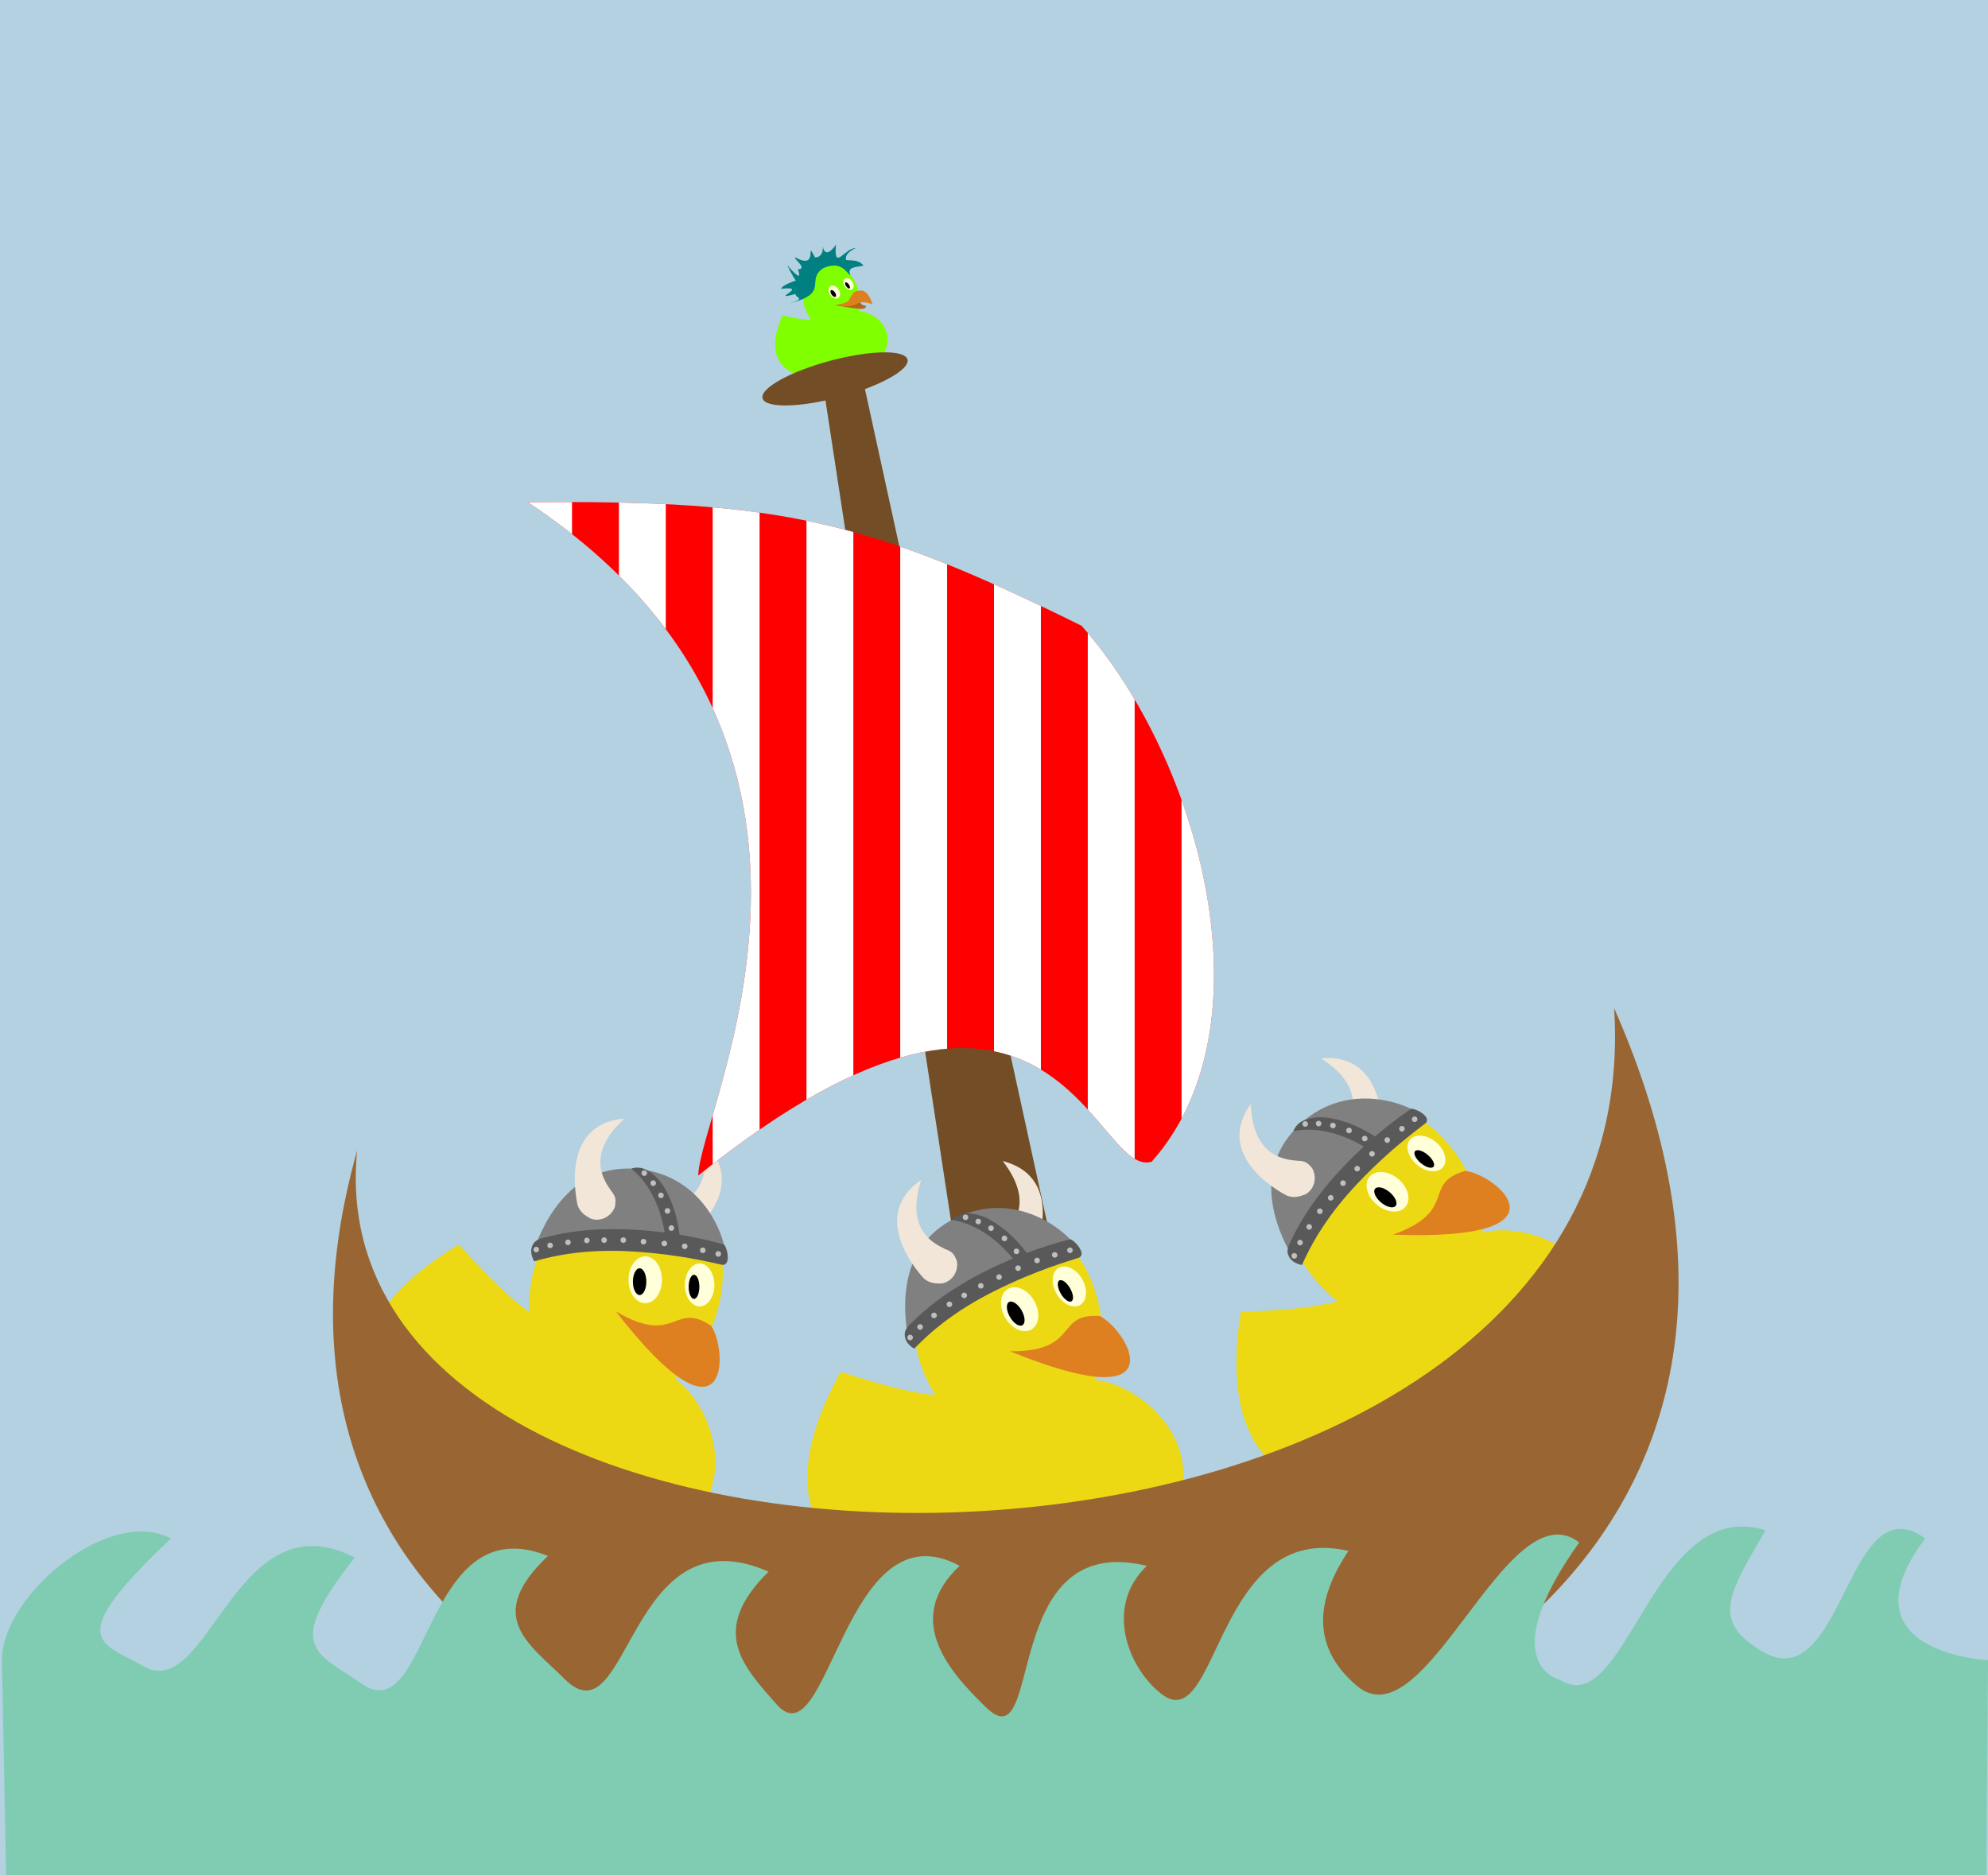 <?xml version='1.0' encoding='UTF-8'?>
<!-- This file was generated by dvisvgm 2.6.3 -->
<svg version='1.1' xmlns='http://www.w3.org/2000/svg' xmlns:xlink='http://www.w3.org/1999/xlink' viewBox='0 -283.464 300.472 283.464'>
<rect x="0" y="-283.464" width="300.472" height="283.464" fill="#333333" stroke="none"/>
<defs>
<clipPath id='clip1'>
<path d='M79.805 207.543C118.211 207.957 131.34 204.719 163.473 188.883C181.59 168.441 192.242 128.238 174.055 107.863C165.199 105.25 159.582 149.227 105.535 105.781C105.731 115.84 135.09 170.883 79.805 207.543Z'/>
</clipPath>
</defs>
<g id='page1'>
<g transform='matrix(1 0 0 -1 0 0)'>
<path d='M0 0V283.469H300.477V0Z' fill='#b3d1e0'/>
<path d='M129.59 236.402C131.707 236.594 135.906 233.801 133.375 229.637C130.84 225.469 112.52 222.895 118.27 235.781C126.539 233.832 123.105 236.727 129.59 236.402Z' fill='#80ff00'/>
<path d='M121.523 237.367C120.766 240.203 121.988 242.996 124.254 243.602C126.523 244.211 128.98 242.402 129.738 239.57C130.496 236.734 129.273 233.941 127.008 233.336C124.738 232.727 122.285 234.531 121.523 237.367Z' fill='#80ff00'/>
<path d='M129.848 239.156C128.879 239.164 128.719 238.77 128.418 238.246C128.199 237.746 127.707 237.617 126.289 237.324C130.262 236.629 130.801 236.594 130.891 237.234C129.258 237.414 130.453 238.879 129.848 239.156Z' fill='#b3661a'/>
<path d='M129.844 239.508C128.871 239.512 128.719 238.77 128.418 238.246C128.199 237.746 127.789 237.637 126.289 237.324C130.262 236.629 128.809 238.437 131.879 237.5C131.008 240.086 129.844 239.508 129.844 239.508Z' fill='#df8020'/>
<path d='M125.48 238.883C125.145 239.363 125.148 239.949 125.492 240.187C125.836 240.43 126.387 240.234 126.723 239.754C127.062 239.273 127.055 238.687 126.711 238.449C126.367 238.207 125.816 238.402 125.48 238.883Z' fill='#ffffd9'/>
<path d='M125.691 238.93C125.5 239.203 125.457 239.504 125.594 239.598C125.73 239.695 126 239.551 126.191 239.277C126.383 239 126.426 238.699 126.289 238.605C126.152 238.508 125.887 238.652 125.691 238.93Z'/>
<path d='M127.707 240.156C127.402 240.598 127.398 241.125 127.699 241.336S128.496 241.363 128.805 240.926C129.113 240.484 129.117 239.957 128.812 239.746C128.512 239.531 128.016 239.719 127.707 240.156Z' fill='#ffffd9'/>
<path d='M127.898 240.184C127.723 240.434 127.672 240.695 127.781 240.773C127.895 240.852 128.121 240.711 128.297 240.465C128.469 240.219 128.52 239.953 128.41 239.875C128.301 239.801 128.07 239.937 127.898 240.184Z'/>
<path d='M130.516 243.32C129.629 244.469 127.844 243.945 127.859 244.242C127.645 245.262 129.332 245.969 129.332 245.969C127.703 246.008 125.977 242.352 126.352 246.484C126.18 246.215 124.719 244.156 124.352 246.266C124.496 245.105 123.844 244.504 123.176 244.566C121.59 247.594 123.957 242.453 120.16 244.586C119.98 244.254 122.145 242.855 120.59 242.742C121.531 240.285 118.984 243.398 118.984 243.398S119.762 241.73 120.285 241.051C120.285 241.051 118.215 240.418 118.07 239.809C122.555 240.332 115.961 237.883 120.266 239.035C120.031 238.453 122.113 238.414 119.262 237.594C125.59 239.16 121.609 241.105 124.469 242.949C127.184 244.129 127.953 242.195 128.516 241.848C128.047 243.172 129.164 243.02 130.516 243.32Z' fill='#008080'/>
<path d='M124.32 225.848L150.879 52.258L167.68 55.551L130.035 227.84Z' fill='#734d26'/>
<path d='M137.16 229.129C136.754 230.641 131.523 230.551 125.473 228.934C119.426 227.312 114.852 224.77 115.254 223.258C115.66 221.746 120.891 221.836 126.941 223.457C132.988 225.074 137.566 227.617 137.16 229.129Z' fill='#734d26'/>
<path d='M151.559 107.969C156.606 101.453 152.758 98.023 151.68 96.879C150.719 96.07 150.715 95.598 150.66 94.617C150.945 93.004 152.422 91.918 153.957 92.187C154.828 92.488 155.625 92.781 156.238 93.793C156.238 93.793 161.43 105.398 151.559 107.969Z' fill='#f2e6d9'/>
<path d='M164.856 74.891C171.934 74.898 185.066 64.406 175.461 51.313C165.824 38.215 104.246 34.988 127.074 76.117C153.969 67.242 143.406 77.844 164.856 74.891Z' fill='#ecd913'/>
<path d='M138.348 80.434C136.648 90.07 141.519 98.984 149.227 100.344C156.938 101.703 164.562 94.992 166.262 85.355C167.961 75.719 163.09 66.805 155.379 65.449C147.672 64.09 140.047 70.797 138.348 80.434Z' fill='#ecd913'/>
<path d='M166.231 84.547C159.332 84.996 163.297 79.164 152.664 79.215C178.312 68.77 170.562 82.344 166.231 84.547Z' fill='#df8020'/>
<path d='M151.922 84.316C150.945 86.012 151.133 87.953 152.344 88.652C153.555 89.352 155.328 88.543 156.309 86.848C157.285 85.152 157.098 83.211 155.887 82.512C154.676 81.816 152.902 82.621 151.922 84.316Z' fill='#ffffd9'/>
<path d='M152.644 84.406C152.086 85.375 152.023 86.387 152.508 86.664C152.992 86.945 153.84 86.387 154.398 85.418C154.957 84.449 155.016 83.437 154.531 83.16C154.047 82.879 153.203 83.437 152.644 84.406Z'/>
<path d='M159.695 87.902C158.801 89.453 158.938 91.207 160.004 91.824C161.07 92.437 162.66 91.68 163.555 90.133C164.449 88.582 164.309 86.828 163.242 86.211C162.18 85.598 160.59 86.352 159.695 87.902Z' fill='#ffffd9'/>
<path d='M160.328 87.941C159.824 88.812 159.731 89.699 160.117 89.926C160.508 90.148 161.227 89.625 161.731 88.75C162.234 87.879 162.328 86.992 161.941 86.77C161.555 86.543 160.832 87.07 160.328 87.941Z'/>
<path d='M137.344 80.703C136.231 86.469 136.016 95.836 145.223 99.719C154.277 103.543 161.934 96.953 163.352 94.004C158.84 93.781 144.086 88.586 137.344 80.703Z' fill='#808080'/>
<path d='M145.594 100.02C148.094 100.32 150.371 98.824 152.207 97.297C153.32 96.34 154.312 95.25 155.199 94.082C157.356 94.895 159.555 95.602 161.793 96.152C162.715 95.758 164.484 93.57 162.731 93.258C160.812 92.652 158.902 92.023 157.027 91.293C157.027 91.293 157.027 91.293 155.023 90.488C148.59 87.773 143.027 84.66 138.172 79.602C137.336 80.141 136.738 80.809 136.746 81.742C136.727 82.816 137.738 83.395 138.371 84.109C142.594 88.113 147.754 90.984 153.086 93.238C150.75 96.074 147.586 98.48 143.891 99.078C144.32 99.586 144.941 99.91 145.594 100.02Z' fill='#595959'/>
<path d='M161.297 94.41C161.258 94.645 161.41 94.863 161.644 94.902C161.875 94.945 162.094 94.789 162.137 94.559C162.176 94.328 162.023 94.105 161.789 94.066C161.559 94.027 161.34 94.18 161.297 94.41ZM159.004 93.719C158.961 93.949 159.117 94.172 159.348 94.211C159.578 94.254 159.797 94.098 159.84 93.867C159.879 93.637 159.727 93.414 159.496 93.375C159.262 93.332 159.043 93.488 159.004 93.719ZM156.328 92.875C156.289 93.105 156.445 93.324 156.676 93.367C156.906 93.406 157.125 93.254 157.168 93.02C157.207 92.789 157.055 92.57 156.824 92.527C156.59 92.488 156.371 92.641 156.328 92.875ZM153.457 91.703C153.414 91.937 153.57 92.156 153.801 92.195C154.031 92.238 154.254 92.082 154.293 91.852C154.336 91.621 154.18 91.402 153.949 91.359C153.719 91.32 153.496 91.473 153.457 91.703ZM150.586 90.363C150.543 90.594 150.699 90.816 150.93 90.855C151.16 90.898 151.379 90.742 151.422 90.512C151.461 90.281 151.309 90.059 151.078 90.02C150.844 89.977 150.625 90.133 150.586 90.363ZM147.824 89.043C147.781 89.273 147.938 89.492 148.168 89.535C148.398 89.574 148.621 89.422 148.66 89.191C148.703 88.957 148.547 88.738 148.316 88.695C148.086 88.656 147.863 88.812 147.824 89.043ZM145.316 87.594C145.273 87.824 145.43 88.043 145.66 88.086C145.891 88.125 146.113 87.973 146.152 87.738C146.195 87.508 146.039 87.289 145.809 87.246C145.578 87.207 145.356 87.359 145.316 87.594ZM143.078 86.25C143.035 86.48 143.191 86.699 143.422 86.742C143.652 86.781 143.875 86.625 143.914 86.395C143.957 86.164 143.801 85.945 143.57 85.902C143.34 85.863 143.117 86.016 143.078 86.25ZM140.754 84.57C140.715 84.805 140.867 85.023 141.098 85.062C141.328 85.105 141.551 84.949 141.59 84.719C141.633 84.488 141.477 84.266 141.246 84.227C141.016 84.187 140.793 84.34 140.754 84.57ZM138.644 82.816C138.606 83.051 138.758 83.27 138.988 83.312C139.223 83.352 139.441 83.195 139.484 82.965C139.523 82.734 139.367 82.516 139.137 82.473C138.906 82.434 138.688 82.586 138.644 82.816ZM153.207 94.25C153.168 94.484 153.324 94.703 153.555 94.746C153.785 94.785 154.004 94.629 154.047 94.398C154.086 94.168 153.934 93.949 153.703 93.906C153.469 93.867 153.25 94.02 153.207 94.25ZM151.394 96.207C151.356 96.437 151.508 96.656 151.742 96.699C151.973 96.738 152.191 96.586 152.234 96.355C152.273 96.121 152.121 95.902 151.887 95.859C151.656 95.82 151.438 95.977 151.394 96.207ZM149.367 97.75C149.328 97.98 149.481 98.199 149.715 98.242C149.945 98.281 150.164 98.129 150.207 97.895C150.246 97.664 150.094 97.445 149.859 97.402C149.629 97.363 149.41 97.516 149.367 97.75ZM147.434 98.762C147.394 98.992 147.547 99.211 147.777 99.254C148.012 99.293 148.231 99.141 148.273 98.906C148.312 98.676 148.156 98.457 147.926 98.414C147.695 98.375 147.477 98.527 147.434 98.762ZM145.508 99.398C145.469 99.629 145.621 99.852 145.852 99.891C146.086 99.934 146.305 99.777 146.344 99.547C146.387 99.316 146.231 99.094 146 99.055C145.769 99.012 145.547 99.168 145.508 99.398ZM137.141 81.23C137.102 81.461 137.254 81.68 137.484 81.723C137.719 81.762 137.938 81.609 137.977 81.375C138.019 81.145 137.863 80.926 137.633 80.883C137.402 80.844 137.18 80.996 137.141 81.23Z' fill='#bfbfbf'/>
<path d='M139.219 105.113C136.699 97.27 141.492 95.363 142.894 94.656C144.074 94.227 144.242 93.785 144.625 92.875C144.91 91.266 143.894 89.738 142.359 89.469C141.438 89.453 140.586 89.453 139.664 90.195C139.664 90.195 130.816 99.328 139.219 105.113Z' fill='#f2e6d9'/>
<path d='M199.66 123.484C206.629 119.09 204.184 114.551 203.562 113.109C202.938 112.02 203.094 111.574 203.379 110.633C204.199 109.215 205.957 108.695 207.309 109.477C208.027 110.059 208.676 110.605 208.906 111.766C208.906 111.766 209.812 124.449 199.66 123.484Z' fill='#f2e6d9'/>
<path d='M223.465 96.949C230.113 99.383 246.043 94.012 241.492 78.422C236.918 62.82 180.16 38.727 187.547 85.18C215.852 86.039 202.301 92.391 223.465 96.949Z' fill='#ecd913'/>
<path d='M196.66 93.094C191.766 101.566 193.297 111.609 200.074 115.523C206.856 119.437 216.316 115.742 221.207 107.266C226.102 98.793 224.57 88.75 217.793 84.836C211.012 80.922 201.551 84.621 196.66 93.094Z' fill='#ecd913'/>
<path d='M221.457 106.492C214.816 104.559 220.539 100.43 210.531 96.848C238.203 95.801 226.281 105.906 221.457 106.492Z' fill='#df8020'/>
<path d='M208.09 101.383C206.59 102.641 206.102 104.531 207 105.602C207.898 106.672 209.844 106.52 211.344 105.262C212.84 104.004 213.328 102.117 212.43 101.047C211.531 99.977 209.586 100.125 208.09 101.383Z' fill='#ffffd9'/>
<path d='M208.734 101.715C207.879 102.434 207.477 103.363 207.836 103.789C208.195 104.219 209.18 103.984 210.035 103.266C210.894 102.547 211.297 101.617 210.938 101.187C210.578 100.762 209.59 100.996 208.734 101.715Z'/>
<path d='M214.164 107.414C212.793 108.562 212.324 110.262 213.113 111.203C213.906 112.145 215.656 111.977 217.027 110.828C218.398 109.676 218.871 107.98 218.078 107.035C217.289 106.094 215.535 106.262 214.164 107.414Z' fill='#ffffd9'/>
<path d='M214.746 107.664C213.977 108.312 213.582 109.113 213.871 109.457C214.16 109.801 215.016 109.555 215.789 108.906C216.559 108.258 216.953 107.457 216.664 107.113C216.375 106.77 215.516 107.02 214.746 107.664Z'/>
<path d='M195.625 93.004C192.609 98.039 189.203 106.77 196.527 113.57C203.727 120.254 213.172 116.684 215.516 114.398C211.356 112.645 199.266 102.715 195.625 93.004Z' fill='#808080'/>
<path d='M196.773 113.977C199.016 115.113 201.668 114.484 203.914 113.68C205.289 113.16 206.594 112.477 207.828 111.684C209.578 113.184 211.398 114.602 213.316 115.883C214.316 115.828 216.731 114.375 215.188 113.48C213.594 112.258 212.012 111.012 210.496 109.687C210.496 109.687 210.496 109.687 208.891 108.246C203.777 103.492 199.613 98.668 196.781 92.254C195.809 92.473 195.019 92.895 194.711 93.777C194.32 94.777 195.074 95.668 195.426 96.559C198.023 101.762 201.891 106.227 206.129 110.168C202.965 112.031 199.172 113.211 195.492 112.508C195.723 113.133 196.195 113.652 196.773 113.977Z' fill='#595959'/>
<path d='M213.445 114.078C213.328 114.281 213.398 114.539 213.602 114.66C213.805 114.777 214.066 114.707 214.184 114.504C214.301 114.301 214.231 114.039 214.027 113.922C213.824 113.805 213.562 113.875 213.445 114.078ZM211.527 112.641C211.406 112.844 211.477 113.105 211.68 113.223C211.883 113.34 212.144 113.27 212.262 113.066C212.379 112.863 212.309 112.602 212.106 112.484C211.902 112.367 211.644 112.437 211.527 112.641ZM209.305 110.934C209.188 111.137 209.258 111.398 209.461 111.516C209.664 111.633 209.922 111.562 210.039 111.359C210.156 111.156 210.09 110.895 209.883 110.777C209.68 110.66 209.422 110.73 209.305 110.934ZM207.004 108.852C206.887 109.055 206.957 109.316 207.16 109.434C207.363 109.551 207.621 109.48 207.738 109.277C207.856 109.074 207.789 108.812 207.586 108.695C207.379 108.578 207.121 108.648 207.004 108.852ZM204.762 106.609C204.644 106.812 204.715 107.074 204.918 107.191C205.121 107.309 205.383 107.238 205.5 107.035S205.547 106.57 205.344 106.453C205.141 106.336 204.879 106.406 204.762 106.609ZM202.621 104.422C202.504 104.625 202.574 104.887 202.777 105.004C202.981 105.121 203.238 105.051 203.356 104.848C203.473 104.645 203.406 104.387 203.203 104.27C203 104.152 202.738 104.219 202.621 104.422ZM200.762 102.203C200.644 102.406 200.711 102.668 200.914 102.785C201.121 102.902 201.379 102.832 201.496 102.629C201.613 102.426 201.543 102.164 201.34 102.047C201.137 101.93 200.879 102 200.762 102.203ZM199.117 100.176C199 100.379 199.07 100.637 199.273 100.754C199.477 100.871 199.734 100.805 199.852 100.602C199.969 100.398 199.902 100.137 199.699 100.02C199.496 99.902 199.234 99.973 199.117 100.176ZM197.508 97.805C197.391 98.008 197.457 98.27 197.66 98.387C197.867 98.504 198.125 98.434 198.242 98.23C198.359 98.027 198.289 97.766 198.086 97.648C197.883 97.531 197.625 97.602 197.508 97.805ZM196.125 95.437C196.008 95.641 196.078 95.898 196.281 96.016C196.484 96.133 196.742 96.062 196.859 95.859C196.977 95.656 196.91 95.398 196.707 95.281C196.504 95.164 196.242 95.23 196.125 95.437ZM205.898 111.16C205.781 111.363 205.852 111.625 206.055 111.742C206.258 111.859 206.519 111.789 206.637 111.586C206.754 111.383 206.684 111.121 206.481 111.004C206.277 110.887 206.016 110.957 205.898 111.16ZM203.527 112.379C203.41 112.582 203.481 112.84 203.684 112.957C203.887 113.074 204.148 113.008 204.266 112.801C204.383 112.598 204.312 112.34 204.109 112.223C203.906 112.105 203.644 112.176 203.527 112.379ZM201.094 113.133C200.977 113.336 201.047 113.598 201.25 113.715C201.453 113.832 201.715 113.762 201.832 113.559C201.949 113.355 201.879 113.094 201.676 112.977C201.473 112.859 201.211 112.93 201.094 113.133ZM198.93 113.422C198.812 113.625 198.883 113.887 199.086 114.004C199.289 114.121 199.551 114.051 199.668 113.848C199.785 113.645 199.715 113.383 199.512 113.266C199.309 113.148 199.047 113.219 198.93 113.422ZM196.902 113.363C196.785 113.566 196.856 113.828 197.059 113.945C197.262 114.062 197.519 113.992 197.641 113.789C197.758 113.586 197.688 113.324 197.484 113.207C197.281 113.09 197.019 113.16 196.902 113.363ZM195.254 93.43C195.137 93.633 195.207 93.891 195.41 94.008C195.613 94.125 195.875 94.055 195.992 93.852C196.109 93.648 196.039 93.391 195.836 93.273C195.633 93.156 195.371 93.223 195.254 93.43Z' fill='#bfbfbf'/>
<path d='M189.039 116.582C189.356 108.352 194.508 108.199 196.07 108.016C197.324 108.012 197.633 107.656 198.305 106.934C199.121 105.516 198.691 103.734 197.34 102.957C196.481 102.625 195.68 102.336 194.559 102.719C194.559 102.719 183.121 108.273 189.039 116.582Z' fill='#f2e6d9'/>
<path d='M106.504 110.687C107.617 102.523 102.57 101.477 101.066 101.027C99.828 100.809 99.59 100.398 99.051 99.578C98.492 98.035 99.227 96.359 100.691 95.824C101.598 95.648 102.434 95.504 103.473 96.074C103.473 96.074 113.77 103.527 106.504 110.687Z' fill='#f2e6d9'/>
<path d='M101.481 75.395C107.617 71.863 113.742 56.211 98.875 49.676C83.984 43.152 29.043 71.141 69.375 95.348C88.231 74.215 84.383 88.676 101.481 75.395Z' fill='#ecd913'/>
<path d='M81.293 93.449C84.641 102.645 93.316 107.93 100.672 105.25C108.027 102.574 111.277 92.949 107.934 83.754C104.586 74.562 95.91 69.277 88.555 71.953C81.199 74.633 77.949 84.258 81.293 93.449Z' fill='#ecd913'/>
<path d='M107.5 83.066C101.75 86.91 102.266 79.875 93.086 85.238C110.074 63.367 110.152 78.996 107.5 83.066Z' fill='#df8020'/>
<path d='M94.992 90.023C94.992 91.98 96.125 93.566 97.523 93.566C98.922 93.566 100.055 91.98 100.055 90.023C100.055 88.066 98.922 86.48 97.523 86.48C96.125 86.48 94.992 88.066 94.992 90.023Z' fill='#ffffd9'/>
<path d='M95.66 89.742C95.66 90.859 96.113 91.766 96.676 91.766C97.234 91.766 97.688 90.859 97.688 89.742S97.234 87.719 96.676 87.719C96.113 87.719 95.66 88.625 95.66 89.742Z'/>
<path d='M103.516 89.246C103.516 91.035 104.516 92.484 105.746 92.484C106.977 92.484 107.973 91.035 107.973 89.246C107.973 87.457 106.977 86.004 105.746 86.004C104.516 86.004 103.516 87.457 103.516 89.246Z' fill='#ffffd9'/>
<path d='M104.082 88.961C104.082 89.969 104.445 90.785 104.894 90.785C105.344 90.785 105.703 89.969 105.703 88.961S105.344 87.137 104.894 87.137C104.445 87.137 104.082 87.953 104.082 88.961Z'/>
<path d='M80.562 94.184C82.481 99.734 86.977 107.953 96.894 106.715C106.644 105.496 109.981 95.965 109.738 92.699C105.719 94.762 90.344 97.641 80.562 94.184Z' fill='#808080'/>
<path d='M97.363 106.789C99.68 105.801 100.902 103.363 101.731 101.125C102.215 99.742 102.527 98.297 102.715 96.844C104.988 96.469 107.246 95.984 109.457 95.34C110.062 94.539 110.5 91.758 108.824 92.363C106.859 92.797 104.891 93.211 102.902 93.516C102.902 93.516 102.902 93.516 100.766 93.82C93.836 94.684 87.465 94.77 80.731 92.816C80.273 93.703 80.09 94.582 80.566 95.383C81.082 96.324 82.25 96.32 83.156 96.621C88.812 97.98 94.719 97.883 100.461 97.172C99.856 100.797 98.32 104.457 95.418 106.828C96.047 107.051 96.746 107.02 97.363 106.789Z' fill='#595959'/>
<path d='M108.16 94.078C108.242 94.301 108.484 94.414 108.707 94.336C108.926 94.254 109.039 94.012 108.961 93.789C108.879 93.57 108.637 93.453 108.414 93.535C108.195 93.617 108.082 93.859 108.16 94.078ZM105.824 94.629C105.906 94.848 106.148 94.961 106.371 94.883C106.59 94.801 106.707 94.559 106.625 94.336C106.543 94.117 106.301 94.004 106.082 94.082C105.859 94.164 105.746 94.406 105.824 94.629ZM103.09 95.23C103.168 95.453 103.414 95.566 103.633 95.484C103.856 95.406 103.969 95.16 103.887 94.941C103.809 94.719 103.562 94.605 103.344 94.687C103.121 94.766 103.008 95.012 103.09 95.23ZM100.016 95.656C100.098 95.879 100.34 95.992 100.562 95.91C100.781 95.832 100.894 95.586 100.816 95.367C100.734 95.145 100.492 95.031 100.269 95.113C100.051 95.191 99.938 95.437 100.016 95.656ZM96.859 95.93C96.938 96.152 97.184 96.266 97.402 96.184C97.625 96.105 97.738 95.859 97.656 95.641C97.578 95.418 97.332 95.305 97.113 95.387C96.891 95.465 96.777 95.711 96.859 95.93ZM93.805 96.168C93.887 96.387 94.133 96.5 94.352 96.422C94.57 96.34 94.688 96.098 94.606 95.875C94.523 95.656 94.281 95.543 94.062 95.621C93.84 95.703 93.727 95.945 93.805 96.168ZM90.91 96.164C90.992 96.387 91.234 96.5 91.457 96.418C91.676 96.34 91.789 96.094 91.711 95.875C91.629 95.652 91.387 95.539 91.164 95.621C90.945 95.699 90.828 95.945 90.91 96.164ZM88.301 96.121C88.379 96.34 88.625 96.453 88.844 96.375C89.066 96.293 89.18 96.051 89.098 95.828C89.019 95.609 88.773 95.496 88.555 95.574C88.332 95.656 88.219 95.898 88.301 96.121ZM85.449 95.832C85.527 96.051 85.773 96.164 85.992 96.086C86.215 96.004 86.328 95.762 86.246 95.539C86.168 95.32 85.922 95.207 85.703 95.285C85.481 95.367 85.367 95.609 85.449 95.832ZM82.746 95.367C82.828 95.586 83.07 95.699 83.289 95.621C83.512 95.539 83.625 95.297 83.547 95.074C83.465 94.855 83.219 94.742 83 94.82C82.781 94.902 82.664 95.145 82.746 95.367ZM101.074 97.984C101.156 98.207 101.398 98.32 101.621 98.242C101.84 98.16 101.953 97.918 101.875 97.695C101.793 97.477 101.551 97.359 101.328 97.441C101.109 97.523 100.996 97.766 101.074 97.984ZM100.484 100.586C100.562 100.805 100.809 100.918 101.027 100.84C101.25 100.758 101.363 100.516 101.281 100.293C101.203 100.074 100.957 99.961 100.738 100.039C100.516 100.121 100.402 100.363 100.484 100.586ZM99.496 102.934C99.578 103.156 99.82 103.27 100.043 103.187C100.262 103.109 100.379 102.863 100.297 102.645C100.215 102.422 99.973 102.309 99.75 102.391C99.531 102.469 99.418 102.715 99.496 102.934ZM98.328 104.777C98.41 105 98.652 105.113 98.875 105.031C99.094 104.953 99.207 104.707 99.129 104.488C99.047 104.266 98.805 104.152 98.582 104.234C98.363 104.312 98.25 104.559 98.328 104.777ZM96.981 106.293C97.059 106.516 97.305 106.629 97.523 106.547C97.746 106.469 97.859 106.223 97.777 106.004C97.699 105.781 97.453 105.668 97.234 105.75C97.012 105.828 96.898 106.074 96.981 106.293ZM80.648 94.742C80.731 94.961 80.973 95.078 81.195 94.996C81.414 94.914 81.527 94.672 81.449 94.453C81.367 94.23 81.125 94.117 80.902 94.195C80.684 94.277 80.566 94.523 80.648 94.742Z' fill='#bfbfbf'/>
<path d='M94.391 114.391C88.289 108.855 91.484 104.809 92.348 103.496C93.152 102.531 93.074 102.066 92.953 101.086C92.394 99.551 90.754 98.734 89.289 99.27C88.484 99.715 87.746 100.141 87.316 101.246C87.316 101.246 84.223 113.578 94.391 114.391Z' fill='#f2e6d9'/>
<path d='M79.805 207.543C118.211 207.957 131.34 204.719 163.473 188.883C181.59 168.441 192.242 128.238 174.055 107.863C165.199 105.25 159.582 149.227 105.535 105.781C105.731 115.84 135.09 170.883 79.805 207.543Z' fill='#f00'/>
<path d='M79.371 99.215V212.602H86.457V99.215Z' fill='#fff' clip-path='url(#clip1)'/>
<path d='M93.543 99.215V212.602H100.629V99.215Z' fill='#fff' clip-path='url(#clip1)'/>
<path d='M107.715 99.215V212.602H114.805V99.215Z' fill='#fff' clip-path='url(#clip1)'/>
<path d='M121.891 99.215V212.602H128.977V99.215Z' fill='#fff' clip-path='url(#clip1)'/>
<path d='M136.062 99.215V212.602H143.148V99.215Z' fill='#fff' clip-path='url(#clip1)'/>
<path d='M150.238 99.215V212.602H157.324V99.215Z' fill='#fff' clip-path='url(#clip1)'/>
<path d='M164.41 99.215V212.602H171.496V99.215Z' fill='#fff' clip-path='url(#clip1)'/>
<path d='M178.582 99.215V212.602H185.672V99.215Z' fill='#fff' clip-path='url(#clip1)'/>
<path d='M53.98 109.562C46.383 32.484 250.176 34.152 243.961 131.086C310.32 -19.352 14.457 -30.41 53.98 109.562Z' fill='#963'/>
<path d='M0.309 31.91C-0.391 41.789 16.316 55.965 25.852 50.922C9.176 35.273 15.48 35.223 21.621 31.648C31.602 25.844 35.457 57.398 53.625 48.035C42.668 34.211 47.957 33.746 54.516 29.055C65.012 21.539 63.805 55.906 82.82 48.281C73.066 39.039 80.074 34.949 85.305 29.711C95.231 19.77 94.711 55.328 116.16 45.91C107.059 36.93 112.355 31.574 117.363 25.863C125.285 16.824 127.559 56.172 145.043 46.793C136.273 38.562 143.801 30.48 149.062 25.371C157.875 16.82 150.879 52.258 173.332 46.781C166.965 40.699 170.367 31.543 175.457 27.488C184.246 20.488 183.543 53.75 203.809 49.039C197.812 40.098 199.32 33.531 205.09 28.641C215.535 19.785 227.738 58.68 238.691 50.332C225.473 31.738 235.828 29.543 235.828 29.543C245.781 23.184 249.879 57.543 266.848 52.16C261.227 42.48 258.68 38.605 266.051 34.016C278.672 26.145 279.008 59.578 290.98 50.93C277.977 33.625 300.477 32.52 300.477 32.52L300.156 -8.352L1.098 -8.855Z' fill='#80ccb3'/>
</g>
</g>
</svg>